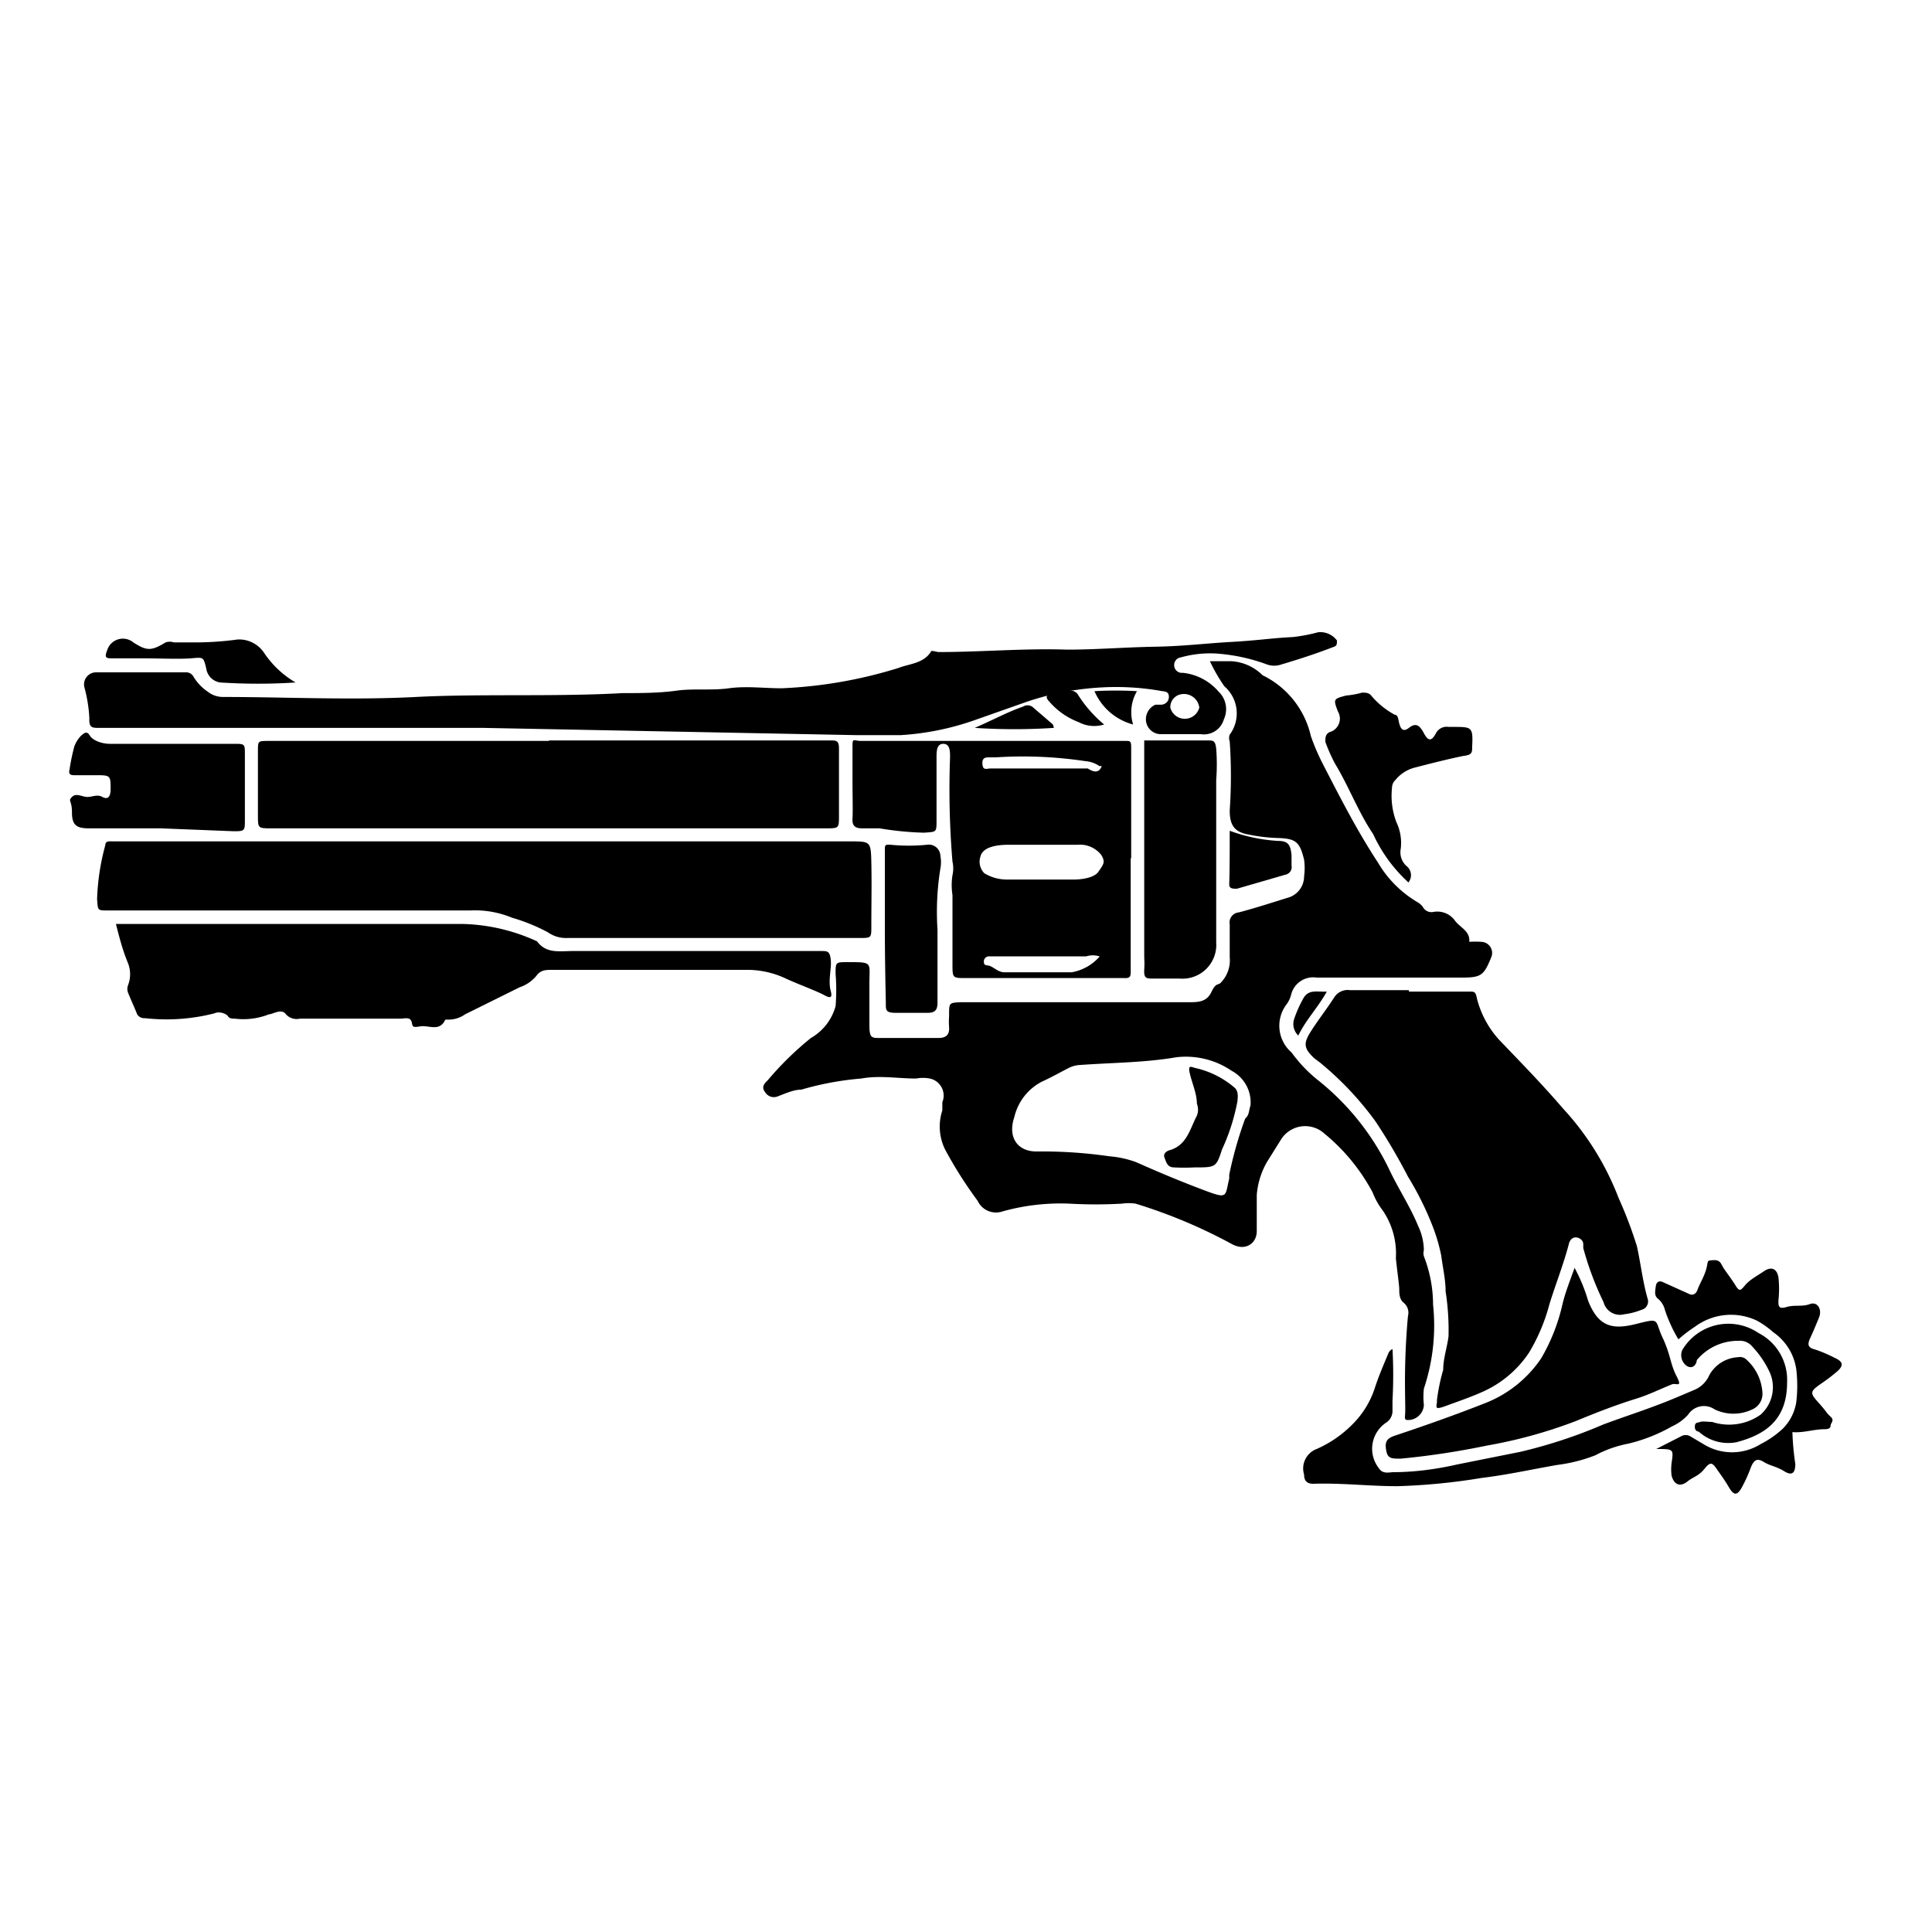 <svg xmlns="http://www.w3.org/2000/svg" class="HeroAbility-icon HeroAbility-icon--hoverState" viewBox="0 0 40 40" preserveAspectRatio="xMidYMid meet"><g id="_Group_5" data-name="&lt;Group&gt;"><path id="_Compound_Path_2" data-name="&lt;Compound Path&gt;" d="M25.05,13.69c.16,0,.31,0,.45,0a1,1,0,0,1,.64.29,1.86,1.86,0,0,1,1,1.26,4.56,4.56,0,0,0,.27.62c.35.68.7,1.36,1.12,2a2.31,2.31,0,0,0,.82.82.34.34,0,0,1,.11.1.2.2,0,0,0,.22.1.45.45,0,0,1,.45.19c.11.14.31.21.29.43a1.54,1.54,0,0,1,.25,0,.23.23,0,0,1,.2.33c-.15.37-.21.41-.61.41h-3a.47.47,0,0,0-.53.36.6.6,0,0,1-.09.19.73.73,0,0,0,.1,1,2.93,2.93,0,0,0,.53.56,5.3,5.3,0,0,1,1.52,1.92c.18.37.41.72.57,1.11a1.22,1.22,0,0,1,.12.5.25.25,0,0,0,0,.13,2.75,2.75,0,0,1,.19,1,4.11,4.11,0,0,1-.19,1.74,1.54,1.54,0,0,0,0,.34.33.33,0,0,1-.31.31c-.07,0-.09,0-.08-.1s0-.33,0-.49a15,15,0,0,1,.06-1.56.27.27,0,0,0-.09-.28c-.09-.07-.09-.2-.09-.28s-.05-.43-.07-.64a1.58,1.58,0,0,0-.28-1,1.45,1.45,0,0,1-.2-.36,4,4,0,0,0-1-1.22.59.59,0,0,0-.89.11l-.3.48a1.63,1.63,0,0,0-.21.68c0,.25,0,.5,0,.75s-.23.42-.51.27a10.74,10.74,0,0,0-2-.84,1,1,0,0,0-.28,0,9.56,9.56,0,0,1-1.09,0,4.47,4.47,0,0,0-1.38.16.42.42,0,0,1-.52-.22,8.67,8.67,0,0,1-.64-1,1.07,1.07,0,0,1-.09-.87c0-.06,0-.12,0-.17a.36.36,0,0,0-.26-.49.72.72,0,0,0-.28,0c-.38,0-.76-.07-1.14,0a6.21,6.21,0,0,0-1.24.23c-.16,0-.33.08-.49.14a.21.21,0,0,1-.26-.09c-.09-.11,0-.19.06-.25a6.47,6.47,0,0,1,.89-.87,1.09,1.09,0,0,0,.51-.66,4.21,4.21,0,0,0,0-.67c0-.24,0-.24.25-.24.53,0,.45,0,.45.44,0,.29,0,.57,0,.86s.05.27.26.27h1.17c.15,0,.23-.06.22-.22s0-.17,0-.26c0-.25,0-.25.25-.26H24.6c.2,0,.38,0,.48-.21s.14-.13.2-.2a.66.66,0,0,0,.18-.52c0-.22,0-.45,0-.68a.21.21,0,0,1,.19-.25c.34-.09.68-.2,1-.3a.46.46,0,0,0,.35-.45,1.25,1.25,0,0,0,0-.34c-.09-.37-.17-.44-.55-.45a3.52,3.52,0,0,1-.59-.07c-.3-.05-.4-.19-.4-.5a10.41,10.41,0,0,0,0-1.43.2.2,0,0,1,0-.14.74.74,0,0,0-.11-1A3.48,3.48,0,0,1,25.05,13.69Zm.84,9.2a.74.74,0,0,0-.39-.72,1.68,1.68,0,0,0-1.15-.28c-.64.11-1.3.11-2,.16a.57.57,0,0,0-.22.06c-.18.09-.37.2-.55.28a1.11,1.11,0,0,0-.58.74c-.14.41.06.72.48.71a9.7,9.7,0,0,1,1.49.1,2.09,2.09,0,0,1,.55.12c.47.21.95.41,1.43.59s.41.12.5-.25c0,0,0-.05,0-.08a8.14,8.14,0,0,1,.33-1.16C25.87,23.08,25.85,23,25.89,22.89Z"/><path id="_Path_4" data-name="&lt;Path&gt;" d="M29.17,20.53h1.25c.11,0,.13,0,.16.15a2,2,0,0,0,.46.85c.45.47.9.93,1.32,1.42a5.76,5.76,0,0,1,1.15,1.85,8.79,8.79,0,0,1,.38,1c.08.36.12.73.22,1.08a.18.18,0,0,1-.13.24,1.37,1.37,0,0,1-.35.09.35.35,0,0,1-.43-.25,6.33,6.33,0,0,1-.42-1.12l0-.08c0-.07-.06-.13-.14-.14s-.14.05-.16.14c-.11.42-.27.82-.4,1.24a3.86,3.86,0,0,1-.42,1,2.25,2.25,0,0,1-.93.8c-.26.12-.53.21-.8.31s-.17,0-.18-.12a4.1,4.1,0,0,1,.13-.63c0-.23.08-.46.11-.69a5.18,5.18,0,0,0-.06-.93c0-.25-.06-.5-.09-.74a3.68,3.68,0,0,0-.21-.69,6.35,6.35,0,0,0-.48-.95,12,12,0,0,0-.67-1.14A6.55,6.55,0,0,0,27.33,22l-.12-.09c-.21-.2-.23-.3-.08-.54s.34-.48.5-.73a.33.33,0,0,1,.32-.14h1.22Z"/><path id="_Path_5" data-name="&lt;Path&gt;" d="M14.75,19.42h-3a.65.65,0,0,1-.41-.12A3.86,3.86,0,0,0,10.6,19a2,2,0,0,0-.86-.15c-2.5,0-5,0-7.5,0-.23,0-.21,0-.23-.23a4.76,4.76,0,0,1,.17-1.12c0-.1.1-.08.16-.08h1c.47,0,.94,0,1.41,0s1.06,0,1.6,0,1.08,0,1.61,0h9.64c.42,0,.43,0,.44.43s0,.89,0,1.33c0,.24,0,.24-.25.24h-3Z"/><path id="_Compound_Path_3" data-name="&lt;Compound Path&gt;" d="M10,15.07H2.05c-.14,0-.21,0-.2-.2a3,3,0,0,0-.1-.63A.25.25,0,0,1,2,13.92H3.85A.17.17,0,0,1,4,14a1,1,0,0,0,.3.32.51.51,0,0,0,.31.11c1.32,0,2.65.07,4,0s2.86,0,4.28-.08c.37,0,.75,0,1.11-.05s.73,0,1.09-.05.73,0,1.09,0a9.44,9.44,0,0,0,2.42-.42c.23-.09.51-.09.67-.33,0-.05.11,0,.17,0,.88,0,1.76-.08,2.65-.05.61,0,1.21-.05,1.81-.06s1.06-.07,1.6-.1.84-.08,1.26-.1a3.38,3.38,0,0,0,.53-.1.43.43,0,0,1,.39.17c0,.07,0,.11-.06.13-.36.14-.73.26-1.1.37a.45.45,0,0,1-.28,0,3.78,3.78,0,0,0-1.07-.23,2.24,2.24,0,0,0-.72.08.16.16,0,0,0-.14.17.16.16,0,0,0,.18.15,1.13,1.13,0,0,1,.74.39.5.5,0,0,1,.11.57.43.43,0,0,1-.48.31c-.27,0-.54,0-.81,0a.31.31,0,0,1-.32-.25.33.33,0,0,1,.19-.36l.12,0c.08,0,.17-.07.16-.18s-.11-.09-.19-.11a5.4,5.4,0,0,0-1.32-.06,5.72,5.72,0,0,0-1.49.31l-1.05.37a5.62,5.62,0,0,1-1.5.3c-.31,0-.62,0-.93,0Zm14.51-.7a.27.27,0,0,0-.28.28.31.31,0,0,0,.6,0A.32.32,0,0,0,24.48,14.37Z"/><path id="_Path_6" data-name="&lt;Path&gt;" d="M11.37,15.33H17.2c.11,0,.17,0,.17.16,0,.47,0,.94,0,1.41,0,.24,0,.25-.25.25H5.62c-.28,0-.28,0-.28-.27q0-.66,0-1.33c0-.21,0-.21.21-.21h5.81Z"/><path id="_Compound_Path_4" data-name="&lt;Compound Path&gt;" d="M23.41,17.77q0,1,0,2.08c0,.09,0,.17,0,.26s0,.15-.14.14H20c-.28,0-.28,0-.28-.29q0-.72,0-1.43a1.31,1.31,0,0,1,0-.41.63.63,0,0,0,0-.28,17.91,17.91,0,0,1-.05-2.16c0-.12,0-.28-.14-.28s-.14.16-.14.28c0,.43,0,.87,0,1.3,0,.26,0,.24-.26.26a6.53,6.53,0,0,1-.92-.09h-.36c-.14,0-.21-.05-.2-.2s0-.5,0-.75,0-.47,0-.7,0-.17.16-.16h5.49c.1,0,.12,0,.12.14,0,.76,0,1.53,0,2.29Zm-2.52-.28c-.11,0-.53,0-.59.24a.34.34,0,0,0,.08.35.9.9,0,0,0,.47.13h1.4s.38,0,.49-.16.15-.2.06-.35a.56.56,0,0,0-.49-.21Zm1.87,2.31a.45.45,0,0,0-.27,0c-.46,0-1.8,0-2,0a.11.11,0,0,0-.12.09c0,.07,0,.09.09.1s.2.14.33.14c.47,0,.93,0,1.4,0A1,1,0,0,0,22.77,19.8Zm0-3.94a.57.57,0,0,0-.28-.1,8.68,8.68,0,0,0-1.86-.08l-.13,0c-.08,0-.16,0-.15.14s.09.09.18.09,1.49,0,2,0C22.66,16,22.76,16,22.81,15.86Z"/><path id="_Path_7" data-name="&lt;Path&gt;" d="M2.4,19.13H4.49c1.7,0,3.4,0,5.1,0a3.88,3.88,0,0,1,1.53.36l0,0c.19.26.47.2.74.2H17c.13,0,.18,0,.2.18s-.06.43,0,.65-.11.09-.2.05c-.24-.11-.49-.2-.73-.31a1.87,1.87,0,0,0-.84-.18h-4c-.13,0-.24,0-.33.13a.77.77,0,0,1-.34.23L9.63,21a.59.59,0,0,1-.34.11s-.07,0-.07,0c-.12.26-.34.11-.52.14s-.15,0-.18-.1-.15-.06-.23-.06H6.21A.3.3,0,0,1,5.92,21c-.09-.13-.27,0-.35,0a1.45,1.45,0,0,1-.71.09c-.05,0-.11,0-.14-.05s-.18-.11-.28-.06A4,4,0,0,1,3,21.08.17.17,0,0,1,2.84,21c-.06-.15-.13-.3-.19-.45a.22.22,0,0,1,0-.15.63.63,0,0,0,0-.46C2.53,19.65,2.47,19.4,2.4,19.13Z"/><path id="_Path_8" data-name="&lt;Path&gt;" d="M32.6,26.25a3.47,3.47,0,0,1,.28.68c.21.53.49.61,1,.48s.37-.08.54.28.16.55.29.8,0,.14-.09.17c-.25.1-.49.22-.75.3-.42.13-.83.29-1.24.46a9.92,9.92,0,0,1-1.85.51A16.34,16.34,0,0,1,29,30.2c-.19,0-.27,0-.3-.17s0-.25.19-.31c.63-.21,1.25-.43,1.86-.67a2.49,2.49,0,0,0,1.16-.93A3.93,3.93,0,0,0,32.35,27C32.41,26.75,32.5,26.53,32.6,26.25Z"/><path id="_Path_9" data-name="&lt;Path&gt;" d="M23.69,15.33H25c.12,0,.16,0,.18.17a4.17,4.17,0,0,1,0,.65c0,1.12,0,2.24,0,3.36a.7.7,0,0,1-.76.75h-.55c-.13,0-.19,0-.18-.18s0-.19,0-.29C23.69,18.31,23.69,16.84,23.69,15.33Z"/><path id="_Path_10" data-name="&lt;Path&gt;" d="M28.83,27.93a9.67,9.67,0,0,1,0,1.07c0,.08,0,.15,0,.23a.29.29,0,0,1-.14.23.65.65,0,0,0-.14.94c.07.11.18.09.28.08.45,0,.9-.06,1.34-.16l1.3-.26a10.25,10.25,0,0,0,1.73-.57c.51-.19,1-.34,1.54-.57l.33-.14a.58.58,0,0,0,.32-.31.72.72,0,0,1,.59-.37.2.2,0,0,1,.19.06,1,1,0,0,1,.32.69.35.35,0,0,1-.21.33.9.9,0,0,1-.78,0,.39.39,0,0,0-.55.11,1,1,0,0,1-.33.24,3.44,3.44,0,0,1-.91.36,2.39,2.39,0,0,0-.68.24,3.28,3.28,0,0,1-.79.2c-.52.09-1,.2-1.57.27a12.87,12.87,0,0,1-1.74.17c-.58,0-1.16-.07-1.74-.05-.13,0-.19-.06-.19-.19a.15.15,0,0,0,0,0,.43.43,0,0,1,.26-.53,2.4,2.4,0,0,0,.76-.53,1.87,1.87,0,0,0,.44-.72c.08-.25.18-.48.28-.72A.17.17,0,0,1,28.83,27.93Z"/><path id="_Path_11" data-name="&lt;Path&gt;" d="M3.33,17.15H1.84c-.26,0-.35-.07-.35-.33s-.09-.23,0-.32.21,0,.32,0,.2-.06.31,0,.17,0,.17-.16c0-.27,0-.29-.27-.29H1.56c-.08,0-.15,0-.12-.12a4.2,4.2,0,0,1,.1-.48.66.66,0,0,1,.14-.22c.07-.06.12-.1.18,0s.25.17.41.17H4.84c.23,0,.23,0,.23.22,0,.45,0,.9,0,1.35,0,.23,0,.24-.23.24Z"/><path id="_Path_12" data-name="&lt;Path&gt;" d="M34.29,30l.51-.26a.19.19,0,0,1,.2,0l.27.16a1.12,1.12,0,0,0,1.18,0,2.08,2.08,0,0,0,.45-.31,1,1,0,0,0,.29-.56,2.92,2.92,0,0,0,0-.68,1.13,1.13,0,0,0-.48-.77,1.77,1.77,0,0,0-.34-.24,1.25,1.25,0,0,0-1.28.13,2.79,2.79,0,0,0-.34.26,3,3,0,0,1-.28-.61.44.44,0,0,0-.13-.22c-.1-.07-.07-.17-.06-.26s.06-.14.16-.09l.51.23c.11.06.17,0,.2-.09s.14-.27.18-.43,0-.16.14-.17.16.07.2.14.18.25.26.38.1.12.2,0,.26-.2.39-.29.26-.08.3.12a2.23,2.23,0,0,1,0,.49c0,.11,0,.18.17.13s.32,0,.48-.06.26.11.19.28-.12.29-.18.42-.06.2.1.24a2.86,2.86,0,0,1,.4.17c.18.08.2.16.05.29a3.71,3.71,0,0,1-.33.25c-.23.16-.23.19-.05.39s.16.21.25.29,0,.13,0,.19-.07.07-.12.07c-.23,0-.44.08-.67.06a5.64,5.64,0,0,0,.06.66c0,.19-.07.25-.23.15s-.29-.11-.42-.19-.2-.06-.27.11a2.93,2.93,0,0,1-.19.42c-.09.16-.16.17-.26,0s-.17-.26-.26-.39-.13-.15-.25,0-.24.17-.35.26-.26.12-.33-.11a1,1,0,0,1,0-.28C34.65,30,34.65,30,34.29,30Z"/><path id="_Path_13" data-name="&lt;Path&gt;" d="M29.16,18.27a3.11,3.11,0,0,1-.73-1c-.31-.46-.51-1-.79-1.46a3.44,3.44,0,0,1-.2-.45c0-.09,0-.15.08-.2a.29.29,0,0,0,.18-.43c-.1-.26-.09-.26.17-.33a1.75,1.75,0,0,0,.33-.06c.07,0,.13,0,.18.05a1.68,1.68,0,0,0,.5.41c.07,0,.07.11.09.18s.06.2.2.09.22-.06.31.11.16.17.25,0a.25.25,0,0,1,.26-.13h.1c.38,0,.41,0,.39.4,0,.13,0,.18-.18.2-.34.07-.69.16-1,.24a.76.76,0,0,0-.41.26.22.22,0,0,0-.07.16,1.54,1.54,0,0,0,.09.71,1,1,0,0,1,.09.56.38.38,0,0,0,.12.35A.24.24,0,0,1,29.16,18.27Z"/><path id="_Path_14" data-name="&lt;Path&gt;" d="M18.32,19.17c0-.46,0-1,0-1.57,0-.1,0-.12.12-.11a3.84,3.84,0,0,0,.75,0,.24.24,0,0,1,.28.23.71.71,0,0,1,0,.26,5.62,5.62,0,0,0-.06,1.27c0,.5,0,1,0,1.51,0,.16-.06.21-.21.21s-.43,0-.65,0-.21-.06-.21-.21C18.33,20.27,18.32,19.77,18.32,19.17Z"/><path id="_Path_15" data-name="&lt;Path&gt;" d="M6.12,14.13a12,12,0,0,1-1.56,0,.34.34,0,0,1-.29-.29c-.06-.25-.06-.23-.32-.21s-.64,0-1,0H2.33c-.12,0-.18,0-.11-.17a.34.34,0,0,1,.54-.16c.28.18.37.18.67,0a.27.27,0,0,1,.17,0c.17,0,.35,0,.52,0a6.54,6.54,0,0,0,.8-.06.62.62,0,0,1,.55.28A2,2,0,0,0,6.12,14.13Z"/><path id="_Path_16" data-name="&lt;Path&gt;" d="M37,28.62c0,.77-.44,1.08-1.05,1.24a.91.91,0,0,1-.78-.22s-.08,0-.08-.1.06-.08.11-.1.17,0,.25,0a1.13,1.13,0,0,0,1-.15.76.76,0,0,0,.17-.92,2,2,0,0,0-.34-.49.33.33,0,0,0-.28-.12,1.11,1.11,0,0,0-.87.4c0,.06-.06.19-.19.13a.27.27,0,0,1-.11-.34,1.11,1.11,0,0,1,1.58-.35A1.09,1.09,0,0,1,37,28.62Z"/><path id="_Path_17" data-name="&lt;Path&gt;" d="M25.46,17.2a3.46,3.46,0,0,0,1,.21c.21,0,.26.08.28.3,0,.07,0,.14,0,.21a.16.16,0,0,1-.13.19l-1,.29c-.09,0-.16,0-.16-.09C25.46,18,25.46,17.6,25.46,17.2Z"/><path id="_Path_18" data-name="&lt;Path&gt;" d="M21.82,15.07a12.48,12.48,0,0,1-1.64,0c.35-.15.68-.33,1-.44a.18.18,0,0,1,.19,0l.43.37Z"/><path id="_Path_19" data-name="&lt;Path&gt;" d="M22.86,15a.69.69,0,0,1-.53-.05,1.5,1.5,0,0,1-.61-.43c-.07-.07-.06-.12,0-.15a1.43,1.43,0,0,1,.43-.07.18.18,0,0,1,.16.07A2.61,2.61,0,0,0,22.86,15Z"/><path id="_Path_20" data-name="&lt;Path&gt;" d="M23.46,15a1.21,1.21,0,0,1-.8-.69,7.71,7.71,0,0,1,.88,0A.86.86,0,0,0,23.46,15Z"/><path id="_Path_21" data-name="&lt;Path&gt;" d="M27.47,20.53c-.19.34-.43.58-.59.91a.33.33,0,0,1-.08-.36,2.49,2.49,0,0,1,.19-.42C27.1,20.48,27.26,20.54,27.47,20.53Z"/><path id="_Path_22" data-name="&lt;Path&gt;" d="M24.73,24.17a4,4,0,0,1-.42,0c-.14,0-.16-.1-.2-.2s.07-.15.12-.16c.35-.11.41-.45.55-.71a.34.34,0,0,0,0-.25c0-.2-.09-.4-.14-.6s0-.17.1-.14a1.88,1.88,0,0,1,.81.4c.09.07.08.18.07.29a4.23,4.23,0,0,1-.32,1C25.18,24.17,25.17,24.17,24.73,24.17Z"/></g></svg>